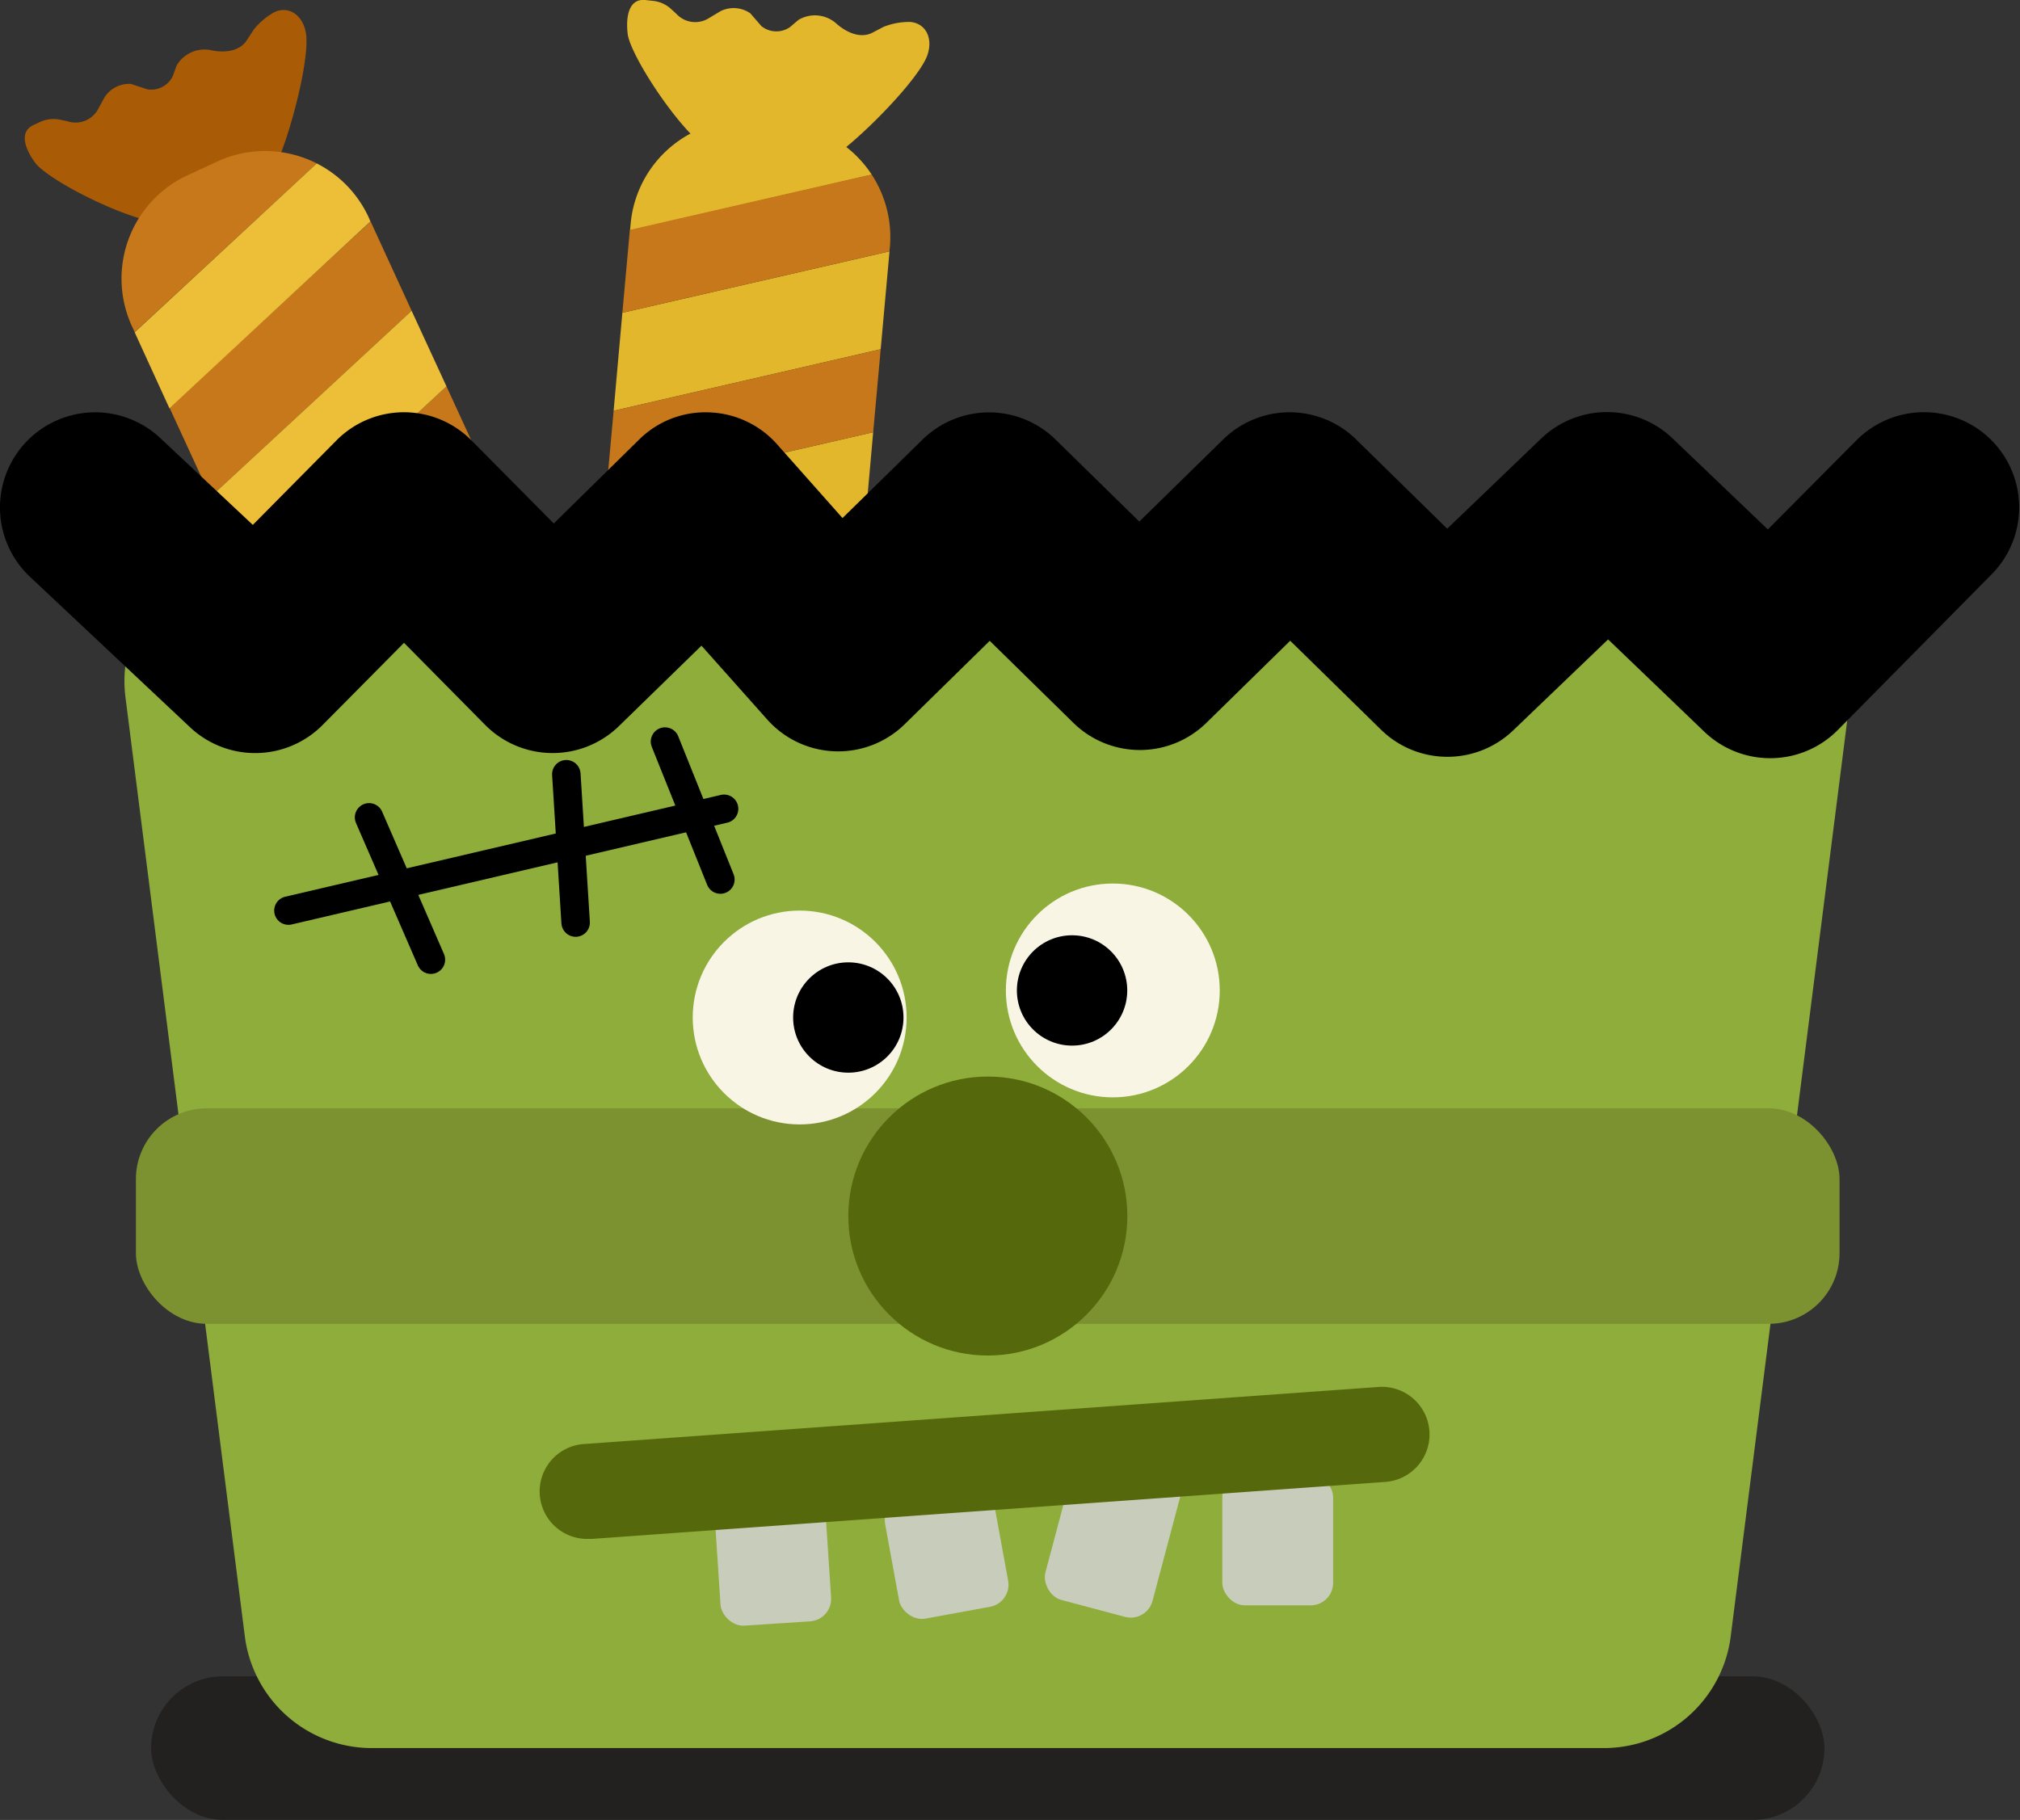 <svg xmlns="http://www.w3.org/2000/svg" viewBox="0 0 212.69 191.67"><rect x="0" y="0" width="212.69" height="191.67" fill="#333333" stroke="none"/><defs><style>.cls-1{fill:#191817;opacity:0.64;}.cls-2{fill:#e2b72b;}.cls-3{fill:#c6781a;}.cls-4{fill:#aa5b05;}.cls-5{fill:#edbe37;}.cls-6{fill:#8ead3a;}.cls-7{fill:#7c912f;}.cls-8{fill:#56680c;}.cls-9{fill:#c8ccba;}.cls-10{fill:none;stroke:#000;stroke-linecap:round;stroke-miterlimit:10;stroke-width:3px;}.cls-11{fill:#f9f5e5;}</style></defs><title>candybasket</title><g id="Layer_2" data-name="Layer 2"><g id="Layer_7" data-name="Layer 7"><rect class="cls-1" x="15.91" y="176.54" width="176.19" height="15.13" rx="7.57" ry="7.57"/><path class="cls-2" d="M80.6,17.47a16.93,16.93,0,0,1,2.7.48c1.14.29.51.21,2.2-.17,2.63-.59,10.94-8.86,12.1-11.85.67-1.74,0-3.46-1.77-3.62a7.36,7.36,0,0,0-2.78.51l-1.17.61c-1.26.67-2.74,0-3.8-.93h0a3.38,3.38,0,0,0-4-.41l-.91.77a2.51,2.51,0,0,1-3-.11L79,1.4a3.08,3.08,0,0,0-3.14-.22L74.49,2a2.7,2.7,0,0,1-3.28-.55L70.64.93a3.32,3.32,0,0,0-2-.85L67.94,0c-1.76-.16-2.06,1.79-1.85,3.57C66.37,5.9,71.83,14.26,75,16c1.45.79,1.81,1.5,3,1.44a18.74,18.74,0,0,1,2.48.05Z"/><path class="cls-2" d="M73.93,91.73a16.84,16.84,0,0,0,2.75,0c1.16-.09.53-.12,2.13.56,2.48,1,9.18,10.66,9.79,13.81.35,1.83-.63,3.41-2.38,3.25a7.39,7.39,0,0,1-2.65-1l-1-.82c-1.12-.88-2.69-.5-3.9.24h0a3.37,3.37,0,0,1-4-.31l-.76-.91a2.51,2.51,0,0,0-3-.44l-1.44,1.12a3.08,3.08,0,0,1-3.13-.35l-1.15-1a2.7,2.7,0,0,0-3.32,0l-.66.4a3.37,3.37,0,0,1-2.08.49l-.74-.07c-1.75-.15-1.7-2.13-1.18-3.84.68-2.24,7.55-9.49,10.92-10.6,1.57-.53,2.05-1.16,3.2-.89a17.87,17.87,0,0,0,2.45.39Z"/><polygon class="cls-2" points="61.19 81.35 89.31 74.88 90.23 64.56 62.11 71.03 61.19 81.35"/><polygon class="cls-2" points="93.66 26.47 65.53 32.94 64.61 43.26 92.73 36.78 93.66 26.47"/><path class="cls-2" d="M82.82,13l-3.42-.3a12,12,0,0,0-13,10.88l-.06.68,25.45-5.86A12,12,0,0,0,82.82,13Z"/><path class="cls-2" d="M71.89,96.26l3.42.31a12,12,0,0,0,13-10.88l.18-2.08-26.27,6A12,12,0,0,0,71.89,96.26Z"/><polygon class="cls-2" points="63.82 51.99 62.9 62.3 91.02 55.83 91.94 45.52 63.82 51.99"/><path class="cls-3" d="M61,83.24a11.84,11.84,0,0,0,1.23,6.42l26.27-6,.79-8.73L61.18,81.35Z"/><polygon class="cls-3" points="62.11 71.03 90.23 64.56 91.02 55.83 62.9 62.3 62.11 71.03"/><polygon class="cls-3" points="92.73 36.78 64.61 43.26 63.82 51.99 91.94 45.52 92.73 36.78"/><path class="cls-3" d="M93.7,26a12,12,0,0,0-1.93-7.63L66.32,24.21l-.79,8.73,28.12-6.47Z"/><path class="cls-4" d="M23.21,22a18.25,18.25,0,0,1,2.59-.93c1.13-.3.54-.06,1.82-1.24,2-1.81,5.09-13.12,4.6-16.29-.28-1.84-1.73-3-3.33-2.26A7.39,7.39,0,0,0,26.73,3.1L26,4.22c-.76,1.2-2.37,1.37-3.76,1.07h0a3.39,3.39,0,0,0-3.65,1.63L18.2,8a2.52,2.52,0,0,1-2.68,1.41l-1.73-.57A3.07,3.07,0,0,0,11,10.26l-.74,1.36A2.71,2.71,0,0,1,7.1,12.77l-.75-.16a3.46,3.46,0,0,0-2.13.23l-.68.32c-1.59.73-.88,2.58.18,4,1.4,1.88,10.29,6.41,13.84,6.34,1.65,0,2.32.4,3.31-.24a18.29,18.29,0,0,1,2.18-1.19Z"/><path class="cls-3" d="M54.37,89.75a19.07,19.07,0,0,0,2.38-1.36c1-.66.4-.37,2.13-.58,2.67-.32,13.27,4.69,15.36,7.12,1.22,1.41,1.15,3.27-.45,4a7.6,7.6,0,0,1-2.79.46l-1.31-.2c-1.4-.2-2.58.9-3.26,2.16h0a3.38,3.38,0,0,1-3.61,1.71l-1.11-.42a2.52,2.52,0,0,0-2.83,1.12l-.69,1.68a3.07,3.07,0,0,1-2.89,1.25l-1.51-.32A2.74,2.74,0,0,0,50.88,108l-.36.67A3.42,3.42,0,0,1,49,110.13l-.68.31c-1.6.73-2.54-1-2.94-2.75-.51-2.28,1.84-12,4.2-14.63,1.1-1.23,1.21-2,2.34-2.36a18.69,18.69,0,0,0,2.32-.88Z"/><polygon class="cls-3" points="38.15 87.08 59.32 67.48 55 58.07 33.82 77.67 38.15 87.08"/><polygon class="cls-3" points="39.02 23.32 17.84 42.92 22.17 52.33 43.34 32.73 39.02 23.32"/><path class="cls-3" d="M22.9,17l-3.12,1.44a12,12,0,0,0-5.89,15.91l.29.63L33.35,17.21A12,12,0,0,0,22.9,17Z"/><path class="cls-3" d="M54.85,94.69,58,93.26a12,12,0,0,0,5.89-15.92L63,75.44,43.2,93.76A12,12,0,0,0,54.85,94.69Z"/><polygon class="cls-3" points="25.83 60.3 30.16 69.71 51.33 50.1 47.01 40.69 25.83 60.3"/><path class="cls-5" d="M38.94,88.8a11.87,11.87,0,0,0,4.26,5L63,75.44l-3.67-8L38.15,87.08Z"/><polygon class="cls-5" points="33.82 77.67 55 58.07 51.33 50.1 30.16 69.71 33.82 77.67"/><polygon class="cls-5" points="43.34 32.73 22.17 52.33 25.83 60.3 47.01 40.69 43.34 32.73"/><path class="cls-5" d="M38.81,22.87a12,12,0,0,0-5.46-5.66L14.18,35l3.66,8L39,23.32Z"/><path class="cls-6" d="M168.87,184.1H39.14a13.47,13.47,0,0,1-13.36-11.76L13.21,73.43A13.47,13.47,0,0,1,26.57,58.27H181.45a13.47,13.47,0,0,1,13.36,15.16l-12.58,98.91A13.46,13.46,0,0,1,168.87,184.1Z"/><path d="M186.39,79.85a10,10,0,0,1-6.94-2.79l-10.13-9.72-9.95,9.54a10,10,0,0,1-14-.07l-9.52-9.33-8.83,8.65a10,10,0,0,1-14,0l-8.81-8.64-8.93,8.76a10,10,0,0,1-14.52-.5L73.86,68,65.2,76.44a10,10,0,0,1-14.14-.12L42.54,67.7,34,76.32a10,10,0,0,1-14,.26L3.16,60.75A10,10,0,0,1,16.88,46.14l9.74,9.14,8.79-8.88a10,10,0,0,1,14.25,0l8.65,8.73,9-8.85a9.9,9.9,0,0,1,7.36-2.85,10,10,0,0,1,7.15,3.36l6.89,7.77,8.43-8.27a10,10,0,0,1,14,0l8.82,8.64,8.83-8.65a10,10,0,0,1,14,0l9.59,9.4,9.88-9.48a10,10,0,0,1,13.88,0l10,9.56,9.33-9.39a10,10,0,1,1,14.22,14.13L193.5,76.89A10,10,0,0,1,186.39,79.85Z"/><rect class="cls-7" x="14.31" y="116.73" width="179.38" height="22.69" rx="7.45" ry="7.45"/><circle class="cls-8" cx="104.01" cy="128.07" r="14.69"/><rect class="cls-9" x="75.51" y="156.02" width="11.67" height="14.98" rx="2.37" ry="2.37" transform="translate(-10.57 5.7) rotate(-3.77)"/><rect class="cls-9" x="93.83" y="157.05" width="11.67" height="12.91" rx="2.37" ry="2.37" transform="translate(-27.77 20.58) rotate(-10.36)"/><rect class="cls-9" x="111.34" y="153.62" width="11.67" height="16.04" rx="2.37" ry="2.37" transform="translate(45.46 -24.68) rotate(14.89)"/><rect class="cls-9" x="128.7" y="155.3" width="11.67" height="13.77" rx="2.37" ry="2.37"/><line x1="61.99" y1="157.07" x2="145.49" y2="151.07"/><path class="cls-8" d="M62,162.07a5,5,0,0,1-.35-10l83.5-6a5,5,0,0,1,.71,10l-83.5,6Z"/><line class="cls-10" x1="30.37" y1="95.9" x2="76.24" y2="85.18"/><line class="cls-10" x1="38.86" y1="86.08" x2="45.37" y2="101.07"/><line class="cls-10" x1="70.02" y1="78.1" x2="75.85" y2="92.63"/><line class="cls-10" x1="59.63" y1="81.54" x2="60.61" y2="97.16"/><circle class="cls-11" cx="84.2" cy="107.16" r="11.26"/><circle cx="89.32" cy="107.16" r="5.81"/><circle class="cls-11" cx="117.17" cy="104.31" r="11.26"/><circle cx="112.88" cy="104.31" r="5.81"/></g></g></svg>